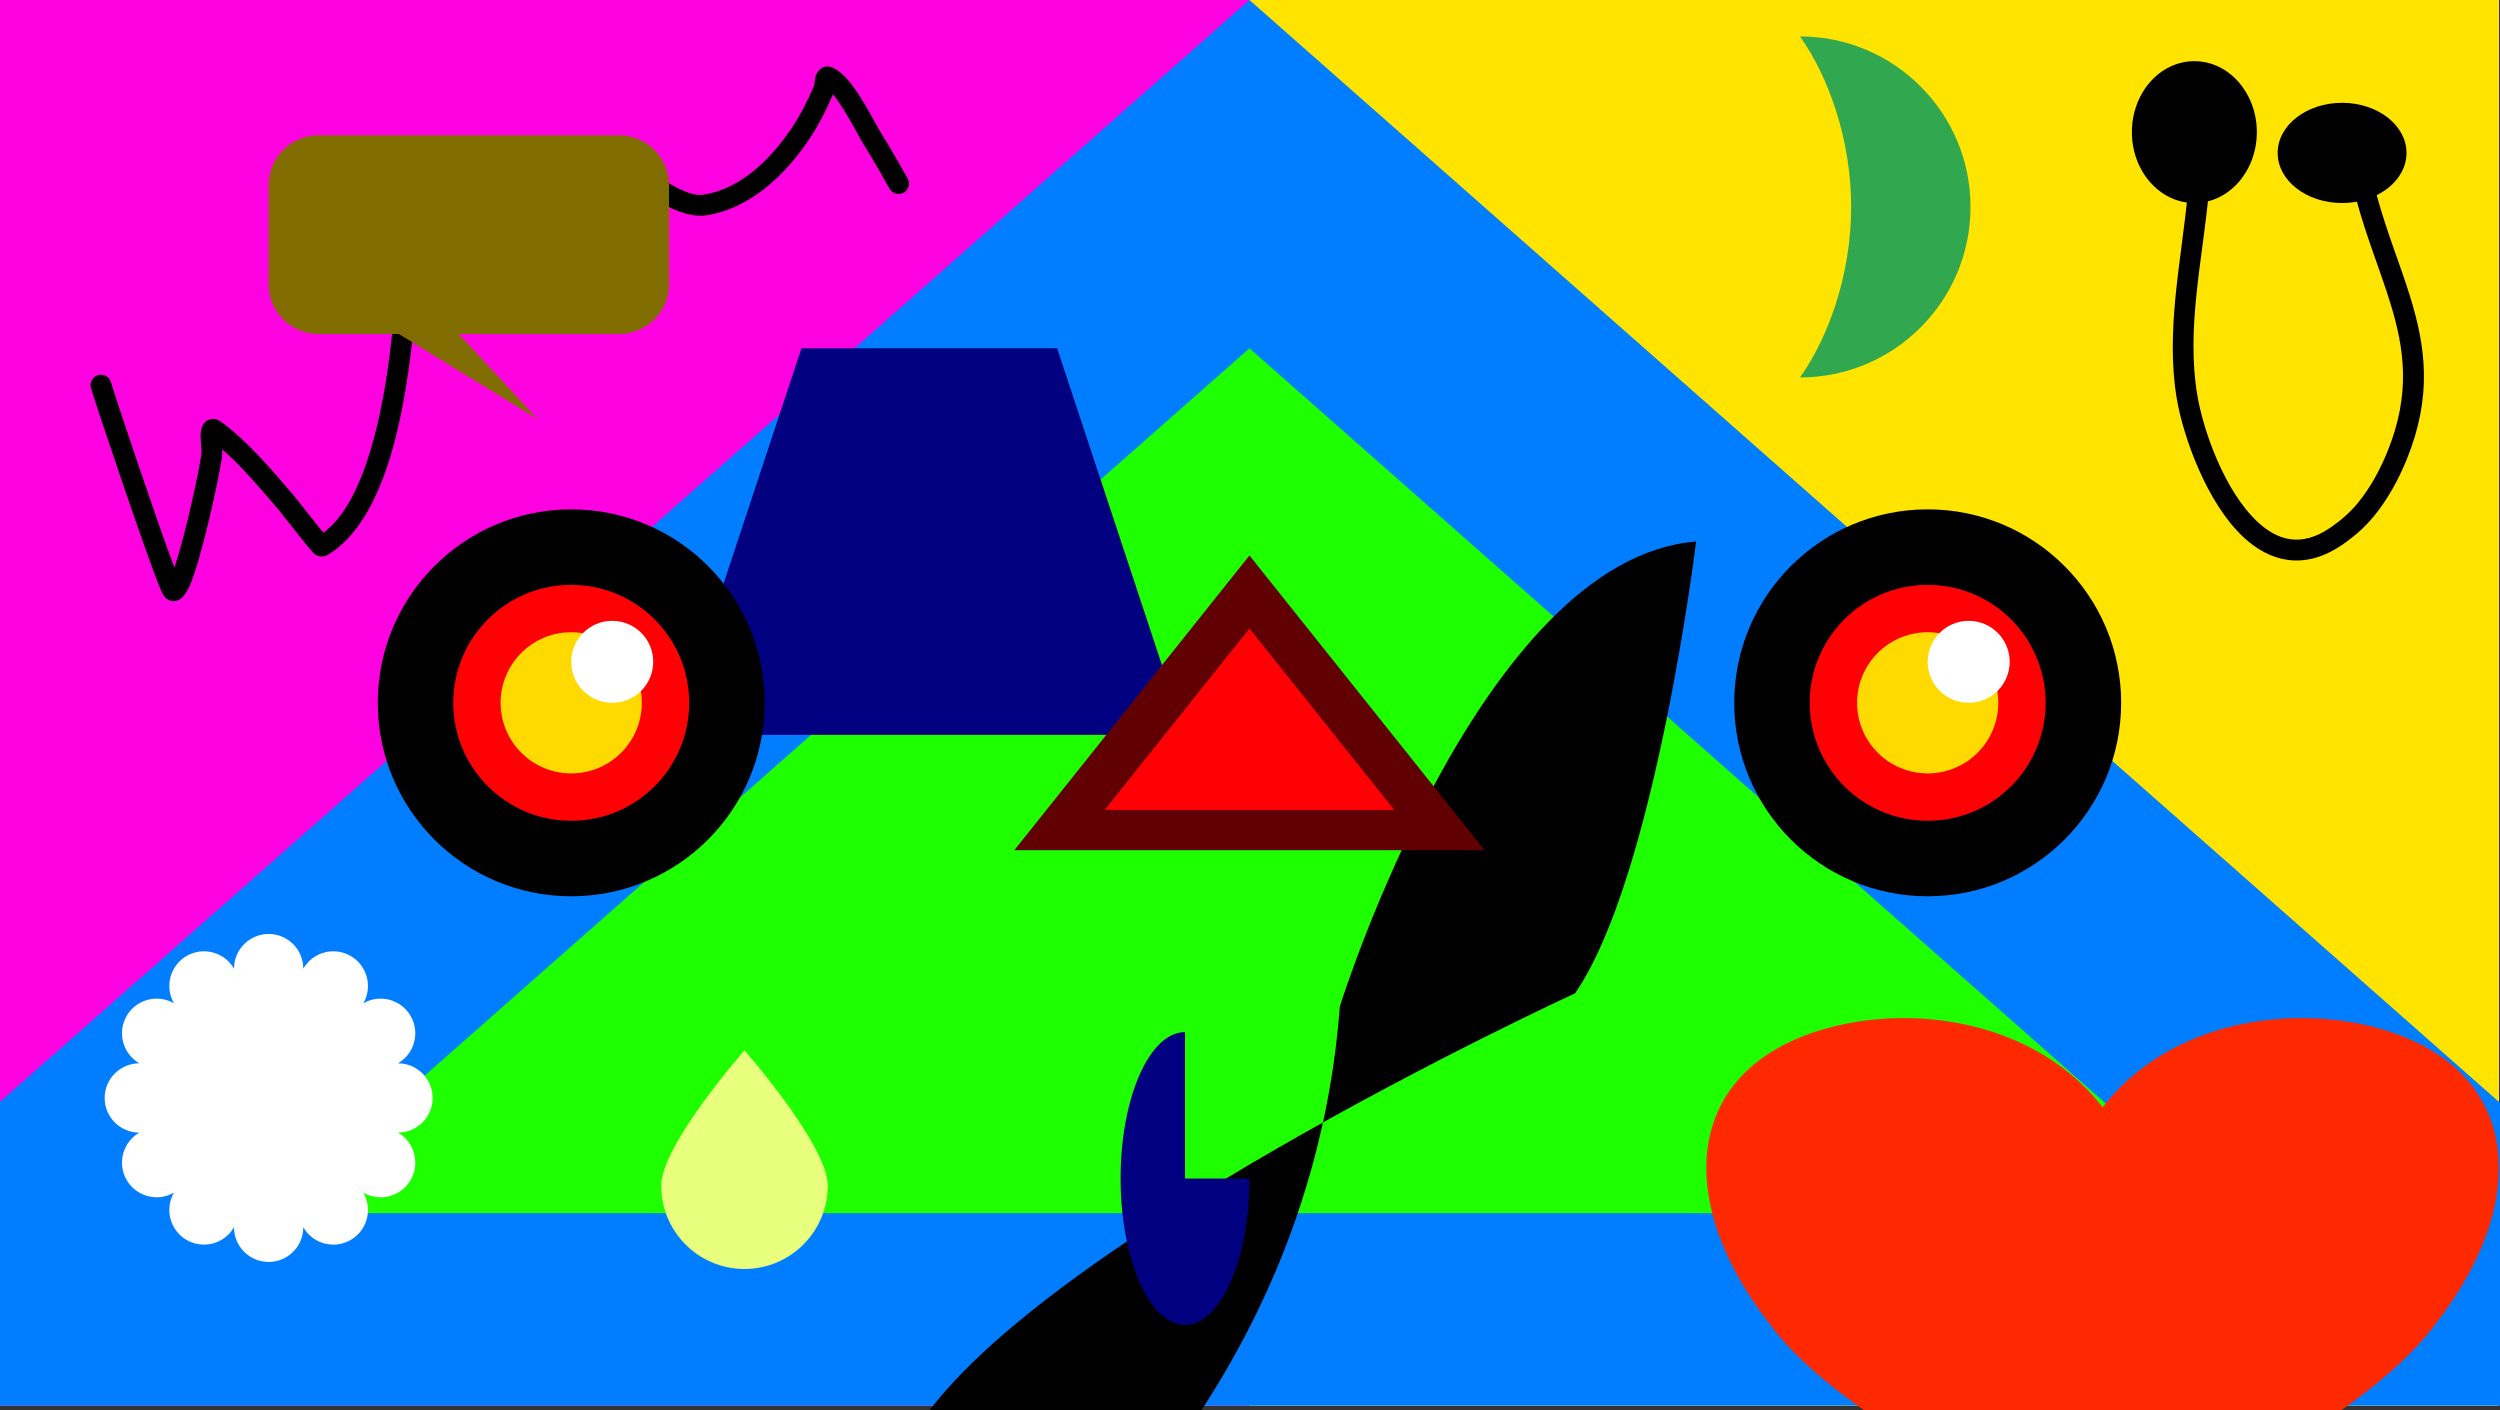 <svg width="461" height="260" viewBox="0 0 461 260" fill="none" xmlns="http://www.w3.org/2000/svg">
<rect x="0" y="0" width="461" height="260" fill="#333333" stroke="none"/>
<g clip-path="url(#clip0_76_19)">
<path d="M460.8 0H0V259.2H460.8V0Z" fill="white"/>
<path d="M230.4 0H0V259.2H230.4V0Z" fill="#FF00E1"/>
<path d="M460.8 0H230.4V259.2H460.8V0Z" fill="#FFE400"/>
<path fill-rule="evenodd" clip-rule="evenodd" d="M230.4 0L524.323 259.2H-63.523L230.4 0Z" fill="#007EFF"/>
<path fill-rule="evenodd" clip-rule="evenodd" d="M230.4 64.224L411.262 223.72H49.538L230.4 64.224Z" fill="#1EFF00"/>
<path fill-rule="evenodd" clip-rule="evenodd" d="M86.861 54.93C85.322 51.048 81.113 37.829 79.087 32.108C78.449 30.307 77.917 29.143 77.736 28.912C77.134 28.143 76.483 28.079 76.13 28.073C75.43 28.06 74.761 28.325 74.335 29.152C74.225 29.365 74.086 29.761 74.084 30.304C74.083 30.809 74.245 31.8 74.228 32.263C74.186 33.379 74.147 34.496 74.102 35.612C73.889 40.801 73.632 45.993 73.224 51.17C72.676 58.113 71.741 71.695 68.328 83.011C66.383 89.46 63.696 95.196 59.641 98.24C57.86 96.072 54.481 91.736 54.217 91.428C50.192 86.731 45.779 81.448 40.759 77.768C39.997 77.209 39.335 77.201 38.861 77.296C38.323 77.405 37.85 77.689 37.493 78.21C37.226 78.6 36.981 79.383 36.987 80.405C36.994 81.487 37.247 83.078 37.119 83.915C36.586 87.378 34.241 98.412 32.258 104.357C32.225 104.456 32.191 104.555 32.155 104.654L32.086 104.471C28.771 95.624 21.452 73.799 20.451 70.459C20.147 69.444 19.076 68.867 18.061 69.171C17.046 69.475 16.468 70.546 16.773 71.561C17.909 75.352 27.114 102.747 29.557 108.547C29.853 109.248 30.097 109.707 30.233 109.901C30.478 110.251 30.734 110.429 30.899 110.525C31.629 110.951 32.431 110.995 33.278 110.44C33.749 110.132 34.422 109.31 35.007 107.962C37.18 102.948 40.283 88.6 40.914 84.498C40.98 84.069 40.984 83.485 40.959 82.85C44.738 86.14 48.136 90.232 51.301 93.926C51.625 94.304 56.577 100.657 57.678 101.859C58.798 103.08 60.112 102.505 60.256 102.423C65.756 99.289 69.539 92.291 72.004 84.12C75.504 72.516 76.49 58.592 77.052 51.472C77.35 47.687 77.569 43.895 77.748 40.101C79.894 46.534 82.443 54.321 83.454 56.746C83.722 57.389 83.969 57.788 84.097 57.944C84.495 58.426 84.927 58.572 85.205 58.634C87.136 59.069 89.069 58.551 90.936 57.214C93.163 55.618 95.351 52.747 97.368 49.375C100.636 43.915 103.531 37.124 105.771 33.153C106.2 32.391 106.6 31.744 106.973 31.251C107.141 31.03 107.418 30.752 107.466 30.704C108.569 30.189 109.825 30.49 111.181 31.033C113.011 31.766 114.958 33.013 116.942 34.303C119.563 36.008 122.237 37.786 124.768 38.813C126.744 39.615 128.658 39.969 130.429 39.68C138.328 38.388 144.632 32.374 148.958 26.067C150.814 23.361 152.314 20.412 153.604 17.402L153.611 17.384C154.064 17.94 154.52 18.606 154.985 19.305C156.857 22.121 158.578 25.603 159.585 27.185C161.162 29.662 162.571 32.265 164.039 34.81C164.569 35.728 165.744 36.043 166.662 35.514C167.58 34.985 167.895 33.809 167.366 32.892C165.87 30.298 164.432 27.647 162.824 25.123C161.628 23.243 159.43 18.737 157.167 15.739C155.971 14.155 154.701 12.975 153.56 12.479C152.505 12.021 151.725 12.302 151.107 12.886C150.786 13.188 150.47 13.707 150.312 14.405C150.209 14.865 150.229 15.529 150.074 15.89C148.883 18.67 147.505 21.396 145.791 23.895C142.031 29.377 136.674 34.767 129.809 35.89C128.415 36.118 126.911 35.615 125.335 34.868C122.437 33.493 119.393 31.227 116.488 29.472C114.292 28.146 112.155 27.107 110.205 26.754C108.614 26.465 107.121 26.603 105.754 27.266C104.863 27.698 103.651 29.095 102.426 31.266C100.198 35.216 97.324 41.972 94.073 47.404C92.628 49.818 91.12 51.964 89.545 53.401C88.651 54.217 87.773 54.823 86.861 54.93Z" fill="black"/>
<path fill-rule="evenodd" clip-rule="evenodd" d="M218.52 135.504H124.2L147.78 64.224H194.94L218.52 135.504Z" fill="#010081"/>
<path fill-rule="evenodd" clip-rule="evenodd" d="M387.72 204.192C403.105 184.32 433.876 184.32 449.261 194.256C464.647 204.192 464.647 224.064 449.261 243.936C438.491 258.84 410.798 273.744 387.72 283.68C364.642 273.744 336.949 258.84 326.179 243.936C310.794 224.064 310.794 204.192 326.179 194.256C341.564 184.32 372.335 184.32 387.72 204.192Z" fill="#FF2900"/>
<path fill-rule="evenodd" clip-rule="evenodd" d="M170.128 311.85C170.128 311.85 240.763 269.577 247.066 185.586C247.066 185.586 272.824 102.943 312.765 99.864C312.765 99.864 305.203 161.845 290.439 183.172C290.439 183.172 184.774 231.736 167.217 266.629C167.217 266.629 137.182 298.523 152.279 309.791C152.279 309.791 158.493 328.642 170.128 311.85Z" fill="black"/>
<path d="M105.334 165.274C125.036 165.274 141.008 149.302 141.008 129.6C141.008 109.898 125.036 93.926 105.334 93.926C85.632 93.926 69.66 109.898 69.66 129.6C69.66 149.302 85.632 165.274 105.334 165.274Z" fill="black"/>
<path d="M105.334 151.351C117.347 151.351 127.085 141.613 127.085 129.6C127.085 117.587 117.347 107.849 105.334 107.849C93.321 107.849 83.583 117.587 83.583 129.6C83.583 141.613 93.321 151.351 105.334 151.351Z" fill="#FF0004"/>
<path d="M105.334 142.617C112.523 142.617 118.351 136.789 118.351 129.6C118.351 122.411 112.523 116.583 105.334 116.583C98.145 116.583 92.317 122.411 92.317 129.6C92.317 136.789 98.145 142.617 105.334 142.617Z" fill="#FFDA00"/>
<path d="M112.894 129.6C117.069 129.6 120.454 126.215 120.454 122.04C120.454 117.865 117.069 114.48 112.894 114.48C108.719 114.48 105.334 117.865 105.334 122.04C105.334 126.215 108.719 129.6 112.894 129.6Z" fill="white"/>
<path d="M355.466 165.274C375.168 165.274 391.14 149.302 391.14 129.6C391.14 109.898 375.168 93.926 355.466 93.926C335.764 93.926 319.792 109.898 319.792 129.6C319.792 149.302 335.764 165.274 355.466 165.274Z" fill="black"/>
<path d="M355.466 151.351C367.479 151.351 377.217 141.613 377.217 129.6C377.217 117.587 367.479 107.849 355.466 107.849C343.453 107.849 333.715 117.587 333.715 129.6C333.715 141.613 343.453 151.351 355.466 151.351Z" fill="#FF0004"/>
<path d="M355.466 142.617C362.655 142.617 368.483 136.789 368.483 129.6C368.483 122.411 362.655 116.583 355.466 116.583C348.277 116.583 342.449 122.411 342.449 129.6C342.449 136.789 348.277 142.617 355.466 142.617Z" fill="#FFDA00"/>
<path d="M363.026 129.6C367.201 129.6 370.586 126.215 370.586 122.04C370.586 117.865 367.201 114.48 363.026 114.48C358.851 114.48 355.466 117.865 355.466 122.04C355.466 126.215 358.851 129.6 363.026 129.6Z" fill="white"/>
<path fill-rule="evenodd" clip-rule="evenodd" d="M230.4 102.423L273.763 156.777H187.037L230.4 102.423Z" fill="#610002"/>
<path fill-rule="evenodd" clip-rule="evenodd" d="M230.4 115.891L257.083 149.337H203.717L230.4 115.891Z" fill="#FF0004"/>
<path fill-rule="evenodd" clip-rule="evenodd" d="M43.147 178.615C43.147 175.088 46.011 172.224 49.538 172.224C53.065 172.224 55.928 175.088 55.928 178.615C57.692 175.56 61.603 174.512 64.658 176.276C67.712 178.039 68.76 181.951 66.997 185.005C70.051 183.242 73.963 184.29 75.726 187.344C77.49 190.399 76.442 194.31 73.387 196.074C76.914 196.074 79.778 198.937 79.778 202.464C79.778 205.991 76.914 208.855 73.387 208.855C76.442 210.618 77.49 214.53 75.726 217.584C73.963 220.639 70.051 221.687 66.997 219.923C68.76 222.978 67.712 226.889 64.658 228.653C61.603 230.416 57.692 229.368 55.928 226.314C55.928 229.841 53.065 232.704 49.538 232.704C46.011 232.704 43.147 229.841 43.147 226.314C41.384 229.368 37.472 230.416 34.418 228.653C31.363 226.889 30.315 222.978 32.079 219.923C29.024 221.687 25.113 220.639 23.349 217.584C21.586 214.53 22.634 210.618 25.688 208.855C22.161 208.855 19.298 205.991 19.298 202.464C19.298 198.937 22.161 196.074 25.688 196.074C22.634 194.31 21.586 190.399 23.349 187.344C25.113 184.29 29.024 183.242 32.079 185.005C30.315 181.951 31.363 178.039 34.418 176.276C37.472 174.512 41.384 175.56 43.147 178.615Z" fill="white"/>
<path fill-rule="evenodd" clip-rule="evenodd" d="M331.92 6.72C349.272 6.72 363.36 20.808 363.36 38.16C363.36 55.512 349.272 69.6 331.92 69.6C337.126 62.264 341.352 50.702 341.352 38.16C341.352 25.618 337.126 14.056 331.92 6.72Z" fill="#31A750"/>
<path fill-rule="evenodd" clip-rule="evenodd" d="M123.36 34.116C123.36 29.063 119.257 24.96 114.204 24.96H58.694C53.64 24.96 49.538 29.063 49.538 34.116V52.428C49.538 57.481 53.64 61.584 58.694 61.584H73.53L99.139 77.28L84.603 61.584H114.204C119.257 61.584 123.36 57.481 123.36 52.428V34.116Z" fill="#816C00"/>
<path fill-rule="evenodd" clip-rule="evenodd" d="M218.52 190.32C211.959 190.32 206.64 202.408 206.64 217.32C206.64 232.222 211.963 244.32 218.52 244.32C225.081 244.32 230.4 232.232 230.4 217.32H218.52V190.32Z" fill="#010081"/>
<path d="M404.64 37.44C411.002 37.44 416.16 31.584 416.16 24.36C416.16 17.136 411.002 11.28 404.64 11.28C398.278 11.28 393.12 17.136 393.12 24.36C393.12 31.584 398.278 37.44 404.64 37.44Z" fill="black"/>
<path d="M431.88 37.44C438.441 37.44 443.76 33.303 443.76 28.2C443.76 23.097 438.441 18.96 431.88 18.96C425.319 18.96 420 23.097 420 28.2C420 33.303 425.319 37.44 431.88 37.44Z" fill="black"/>
<path fill-rule="evenodd" clip-rule="evenodd" d="M403.465 35.201C402.324 47.818 399.243 60.909 401.417 73.619C402.623 80.666 406.977 92.811 413.696 99.059C416.149 101.34 418.915 102.862 421.929 103.254C424.963 103.649 428.282 102.921 431.826 100.511C434.057 98.993 436.074 97.24 437.785 95.147C440.306 92.064 442.3 88.41 443.795 84.735C448.559 73.017 447.288 63.956 444.427 54.694C442.608 48.805 440.125 42.831 438.257 35.965C437.978 34.943 436.922 34.339 435.9 34.617C434.877 34.895 434.273 35.951 434.551 36.974C436.432 43.885 438.927 49.899 440.758 55.828C443.373 64.294 444.593 72.578 440.238 83.288C438.885 86.614 437.094 89.927 434.812 92.717C433.336 94.522 431.59 96.027 429.666 97.336C427.063 99.106 424.653 99.736 422.424 99.446C420.174 99.154 418.143 97.95 416.311 96.247C410.177 90.542 406.303 79.406 405.202 72.972C403.084 60.589 406.178 47.839 407.289 35.547C407.384 34.492 406.605 33.558 405.55 33.462C404.494 33.367 403.56 34.146 403.465 35.201Z" fill="black"/>
<path fill-rule="evenodd" clip-rule="evenodd" d="M137.28 193.68C137.28 193.68 121.92 211.152 121.92 218.64C121.92 227.117 128.803 234 137.28 234C145.757 234 152.64 227.117 152.64 218.64C152.64 211.152 137.28 193.68 137.28 193.68Z" fill="#E8FF7D"/>
</g>
<defs>
<clipPath id="clip0_76_19">
<rect width="461" height="260" fill="white"/>
</clipPath>
</defs>
</svg>
